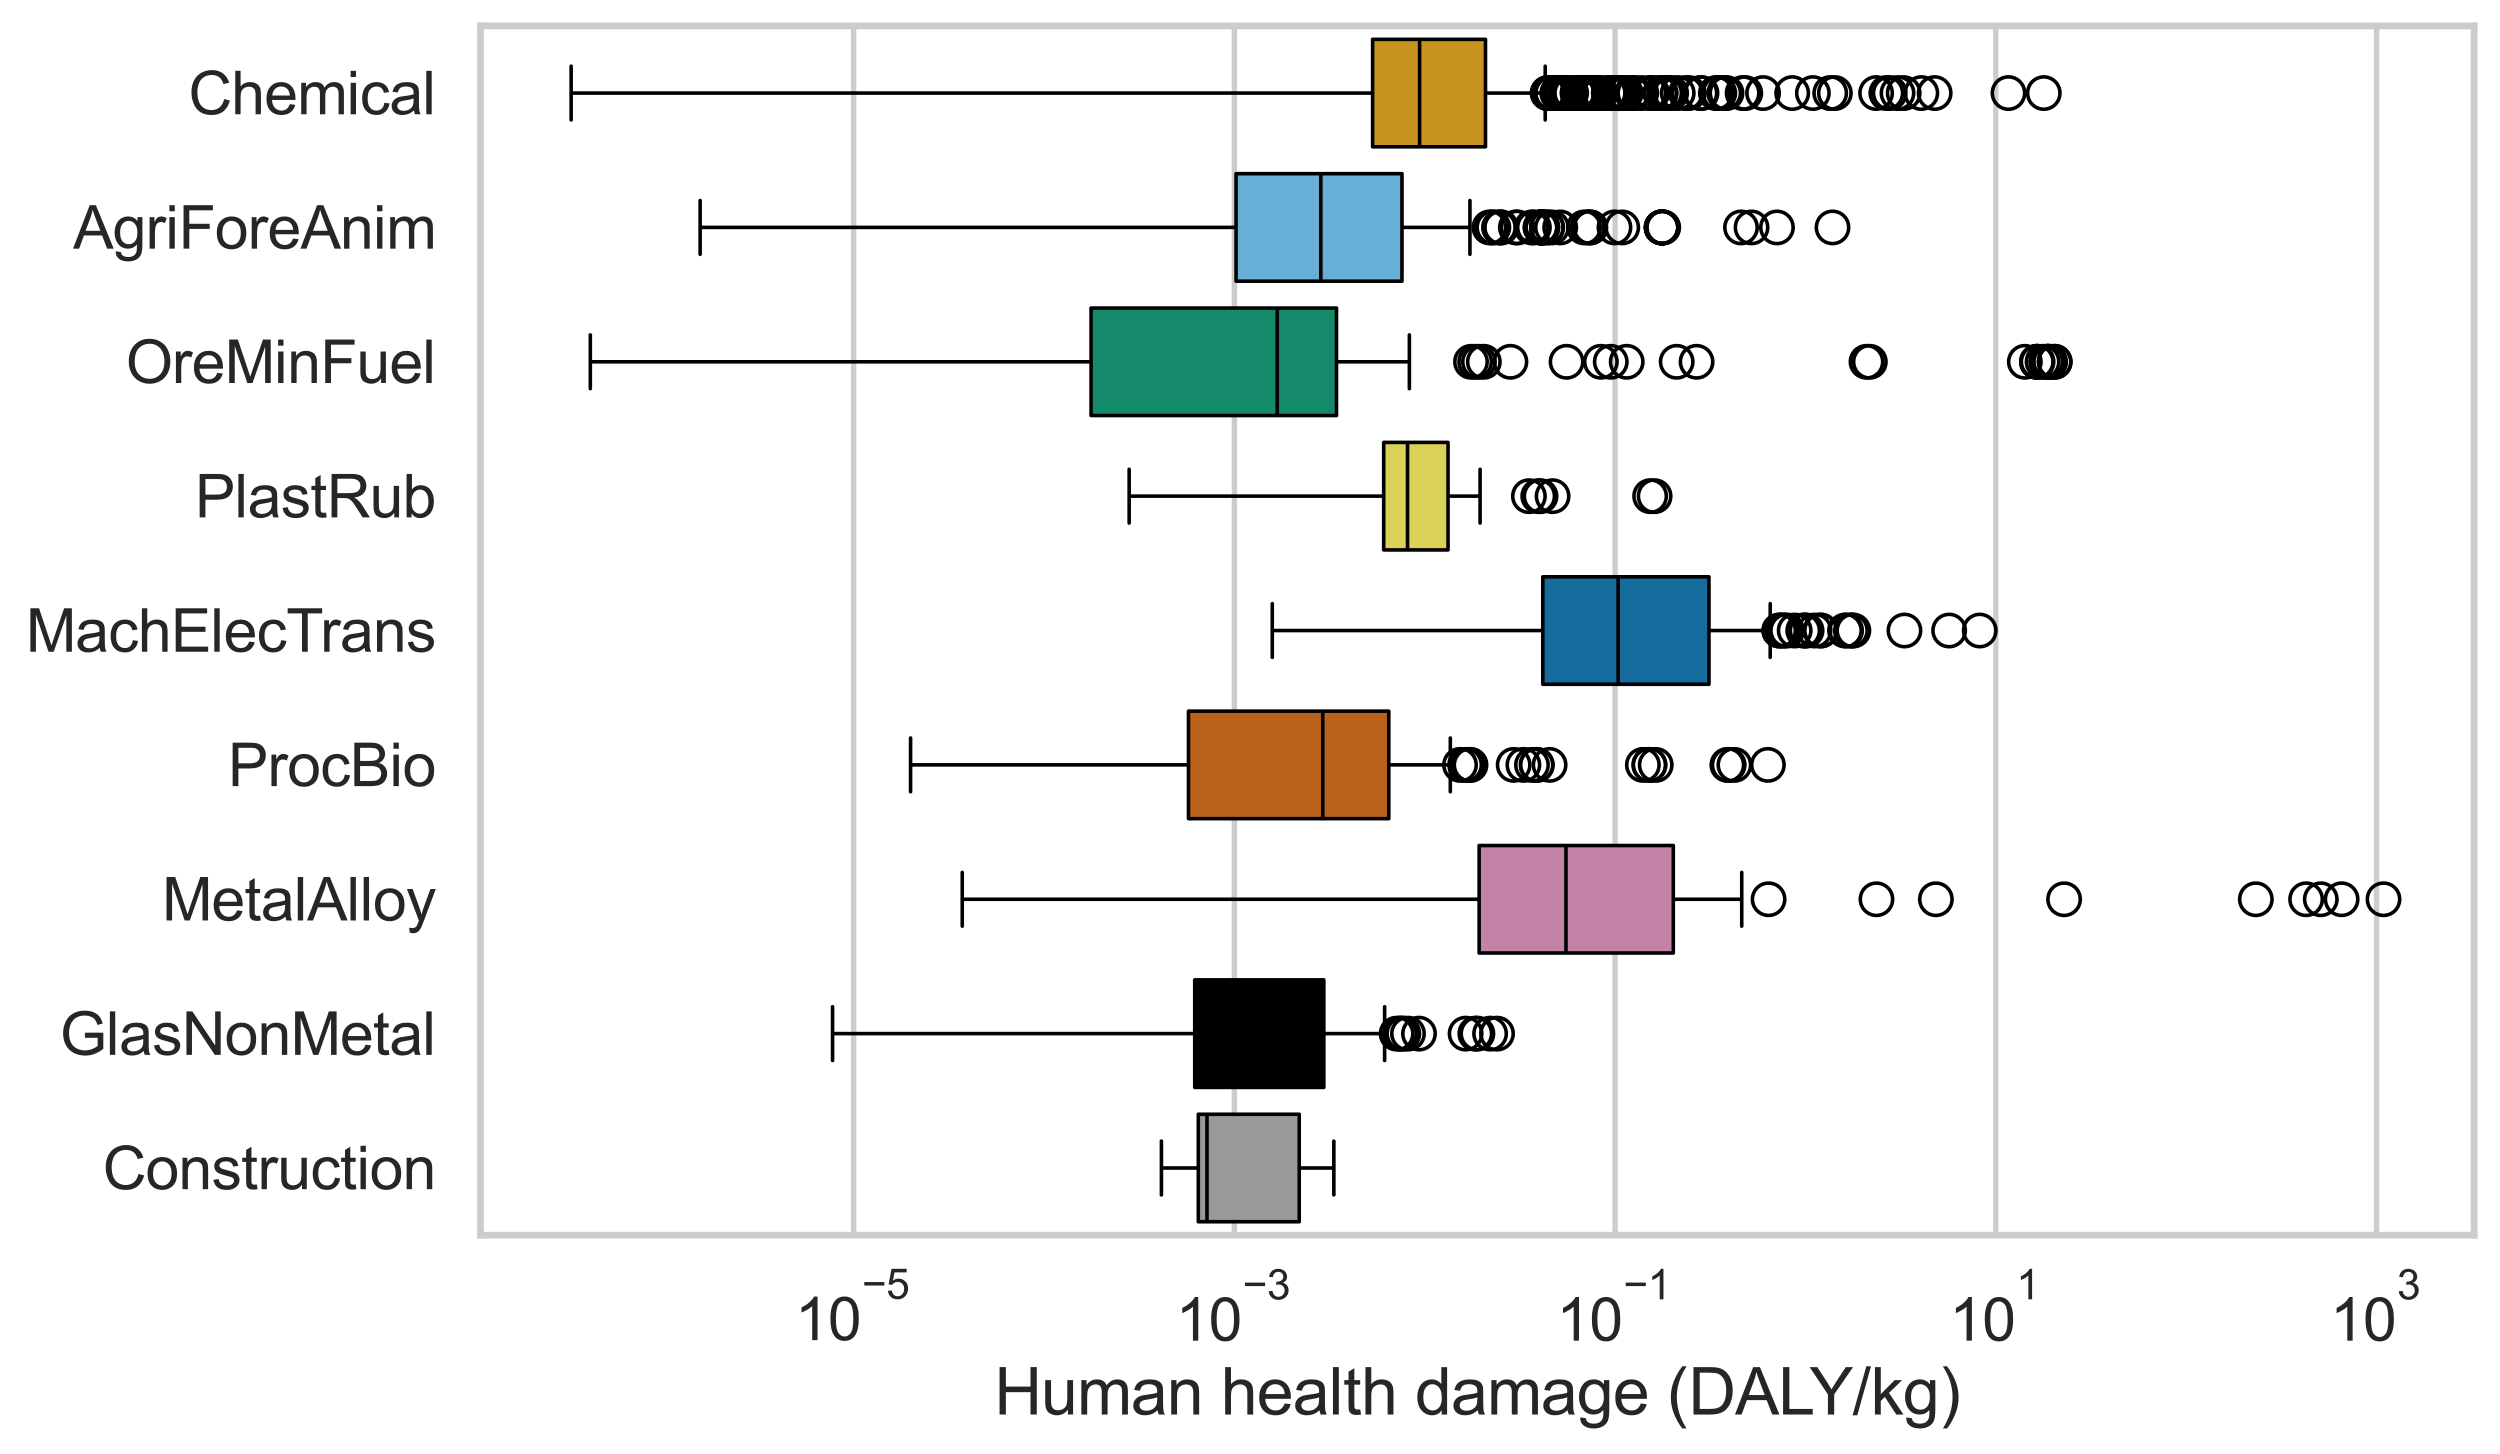 <?xml version="1.0" encoding="utf-8" standalone="no"?>
<!DOCTYPE svg PUBLIC "-//W3C//DTD SVG 1.1//EN"
  "http://www.w3.org/Graphics/SVG/1.1/DTD/svg11.dtd">
<svg xmlns:xlink="http://www.w3.org/1999/xlink" width="695.577pt" height="404.551pt" viewBox="0 0 695.577 404.551" xmlns="http://www.w3.org/2000/svg" version="1.1">
 <defs>
  <style type="text/css">*{stroke-linejoin: round; stroke-linecap: butt}</style>
 </defs>
 <g id="figure_1">
  <g id="patch_1">
   <path d="M 0 404.551 
L 695.577 404.551 
L 695.577 0 
L 0 0 
z
" style="fill: #ffffff"/>
  </g>
  <g id="axes_1">
   <g id="patch_2">
    <path d="M 133.697 343.665 
L 688.377 343.665 
L 688.377 7.2 
L 133.697 7.2 
z
" style="fill: #ffffff"/>
   </g>
   <g id="matplotlib.axis_1">
    <g id="xtick_1">
     <g id="line2d_1">
      <path d="M 237.505 343.665 
L 237.505 7.2 
" clip-path="url(#pd0430b3adc)" style="fill: none; stroke: #cccccc; stroke-width: 1.5; stroke-linecap: round"/>
     </g>
     <g id="text_1">
      <!-- $\mathdefault{10^{-5}}$ -->
      <g style="fill: #262626" transform="translate(221.17 373.015) scale(0.165 -0.165)">
       <defs>
        <path id="ArialMT-31" d="M 2384 0 
L 1822 0 
L 1822 3584 
Q 1619 3391 1289 3197 
Q 959 3003 697 2906 
L 697 3450 
Q 1169 3672 1522 3987 
Q 1875 4303 2022 4600 
L 2384 4600 
L 2384 0 
z
" transform="scale(0.016)"/>
        <path id="ArialMT-30" d="M 266 2259 
Q 266 3072 433 3567 
Q 600 4063 929 4331 
Q 1259 4600 1759 4600 
Q 2128 4600 2406 4451 
Q 2684 4303 2865 4023 
Q 3047 3744 3150 3342 
Q 3253 2941 3253 2259 
Q 3253 1453 3087 958 
Q 2922 463 2592 192 
Q 2263 -78 1759 -78 
Q 1097 -78 719 397 
Q 266 969 266 2259 
z
M 844 2259 
Q 844 1131 1108 757 
Q 1372 384 1759 384 
Q 2147 384 2411 759 
Q 2675 1134 2675 2259 
Q 2675 3391 2411 3762 
Q 2147 4134 1753 4134 
Q 1366 4134 1134 3806 
Q 844 3388 844 2259 
z
" transform="scale(0.016)"/>
        <path id="ArialMT-2212" d="M 3381 1997 
L 356 1997 
L 356 2522 
L 3381 2522 
L 3381 1997 
z
" transform="scale(0.016)"/>
        <path id="ArialMT-35" d="M 266 1200 
L 856 1250 
Q 922 819 1161 601 
Q 1400 384 1738 384 
Q 2144 384 2425 690 
Q 2706 997 2706 1503 
Q 2706 1984 2436 2262 
Q 2166 2541 1728 2541 
Q 1456 2541 1237 2417 
Q 1019 2294 894 2097 
L 366 2166 
L 809 4519 
L 3088 4519 
L 3088 3981 
L 1259 3981 
L 1013 2750 
Q 1425 3038 1878 3038 
Q 2478 3038 2890 2622 
Q 3303 2206 3303 1553 
Q 3303 931 2941 478 
Q 2500 -78 1738 -78 
Q 1113 -78 717 272 
Q 322 622 266 1200 
z
" transform="scale(0.016)"/>
       </defs>
       <use xlink:href="#ArialMT-31" transform="translate(0 0.88)"/>
       <use xlink:href="#ArialMT-30" transform="translate(55.615 0.88)"/>
       <use xlink:href="#ArialMT-2212" transform="translate(112.973 70.573) scale(0.7)"/>
       <use xlink:href="#ArialMT-35" transform="translate(153.852 70.573) scale(0.7)"/>
      </g>
     </g>
    </g>
    <g id="xtick_2">
     <g id="line2d_2">
      <path d="M 343.436 343.665 
L 343.436 7.2 
" clip-path="url(#pd0430b3adc)" style="fill: none; stroke: #cccccc; stroke-width: 1.5; stroke-linecap: round"/>
     </g>
     <g id="text_2">
      <!-- $\mathdefault{10^{-3}}$ -->
      <g style="fill: #262626" transform="translate(327.101 373.18) scale(0.165 -0.165)">
       <defs>
        <path id="ArialMT-33" d="M 269 1209 
L 831 1284 
Q 928 806 1161 595 
Q 1394 384 1728 384 
Q 2125 384 2398 659 
Q 2672 934 2672 1341 
Q 2672 1728 2419 1979 
Q 2166 2231 1775 2231 
Q 1616 2231 1378 2169 
L 1441 2663 
Q 1497 2656 1531 2656 
Q 1891 2656 2178 2843 
Q 2466 3031 2466 3422 
Q 2466 3731 2256 3934 
Q 2047 4138 1716 4138 
Q 1388 4138 1169 3931 
Q 950 3725 888 3313 
L 325 3413 
Q 428 3978 793 4289 
Q 1159 4600 1703 4600 
Q 2078 4600 2393 4439 
Q 2709 4278 2876 4000 
Q 3044 3722 3044 3409 
Q 3044 3113 2884 2869 
Q 2725 2625 2413 2481 
Q 2819 2388 3044 2092 
Q 3269 1797 3269 1353 
Q 3269 753 2831 336 
Q 2394 -81 1725 -81 
Q 1122 -81 723 278 
Q 325 638 269 1209 
z
" transform="scale(0.016)"/>
       </defs>
       <use xlink:href="#ArialMT-31" transform="translate(0 0.994)"/>
       <use xlink:href="#ArialMT-30" transform="translate(55.615 0.994)"/>
       <use xlink:href="#ArialMT-2212" transform="translate(112.973 70.688) scale(0.7)"/>
       <use xlink:href="#ArialMT-33" transform="translate(153.852 70.688) scale(0.7)"/>
      </g>
     </g>
    </g>
    <g id="xtick_3">
     <g id="line2d_3">
      <path d="M 449.368 343.665 
L 449.368 7.2 
" clip-path="url(#pd0430b3adc)" style="fill: none; stroke: #cccccc; stroke-width: 1.5; stroke-linecap: round"/>
     </g>
     <g id="text_3">
      <!-- $\mathdefault{10^{-1}}$ -->
      <g style="fill: #262626" transform="translate(433.033 373.18) scale(0.165 -0.165)">
       <use xlink:href="#ArialMT-31" transform="translate(0 0.994)"/>
       <use xlink:href="#ArialMT-30" transform="translate(55.615 0.994)"/>
       <use xlink:href="#ArialMT-2212" transform="translate(112.973 70.688) scale(0.7)"/>
       <use xlink:href="#ArialMT-31" transform="translate(153.852 70.688) scale(0.7)"/>
      </g>
     </g>
    </g>
    <g id="xtick_4">
     <g id="line2d_4">
      <path d="M 555.3 343.665 
L 555.3 7.2 
" clip-path="url(#pd0430b3adc)" style="fill: none; stroke: #cccccc; stroke-width: 1.5; stroke-linecap: round"/>
     </g>
     <g id="text_4">
      <!-- $\mathdefault{10^{1}}$ -->
      <g style="fill: #262626" transform="translate(542.347 373.18) scale(0.165 -0.165)">
       <use xlink:href="#ArialMT-31" transform="translate(0 0.994)"/>
       <use xlink:href="#ArialMT-30" transform="translate(55.615 0.994)"/>
       <use xlink:href="#ArialMT-31" transform="translate(112.973 70.688) scale(0.7)"/>
      </g>
     </g>
    </g>
    <g id="xtick_5">
     <g id="line2d_5">
      <path d="M 661.231 343.665 
L 661.231 7.2 
" clip-path="url(#pd0430b3adc)" style="fill: none; stroke: #cccccc; stroke-width: 1.5; stroke-linecap: round"/>
     </g>
     <g id="text_5">
      <!-- $\mathdefault{10^{3}}$ -->
      <g style="fill: #262626" transform="translate(648.279 373.18) scale(0.165 -0.165)">
       <use xlink:href="#ArialMT-31" transform="translate(0 0.994)"/>
       <use xlink:href="#ArialMT-30" transform="translate(55.615 0.994)"/>
       <use xlink:href="#ArialMT-33" transform="translate(112.973 70.688) scale(0.7)"/>
      </g>
     </g>
    </g>
    <g id="text_6">
     <!-- Human health damage (DALY/kg) -->
     <g style="fill: #262626" transform="translate(276.639 393.563) scale(0.18 -0.18)">
      <defs>
       <path id="ArialMT-48" d="M 513 0 
L 513 4581 
L 1119 4581 
L 1119 2700 
L 3500 2700 
L 3500 4581 
L 4106 4581 
L 4106 0 
L 3500 0 
L 3500 2159 
L 1119 2159 
L 1119 0 
L 513 0 
z
" transform="scale(0.016)"/>
       <path id="ArialMT-75" d="M 2597 0 
L 2597 488 
Q 2209 -75 1544 -75 
Q 1250 -75 995 37 
Q 741 150 617 320 
Q 494 491 444 738 
Q 409 903 409 1263 
L 409 3319 
L 972 3319 
L 972 1478 
Q 972 1038 1006 884 
Q 1059 663 1231 536 
Q 1403 409 1656 409 
Q 1909 409 2131 539 
Q 2353 669 2445 892 
Q 2538 1116 2538 1541 
L 2538 3319 
L 3100 3319 
L 3100 0 
L 2597 0 
z
" transform="scale(0.016)"/>
       <path id="ArialMT-6d" d="M 422 0 
L 422 3319 
L 925 3319 
L 925 2853 
Q 1081 3097 1340 3245 
Q 1600 3394 1931 3394 
Q 2300 3394 2536 3241 
Q 2772 3088 2869 2813 
Q 3263 3394 3894 3394 
Q 4388 3394 4653 3120 
Q 4919 2847 4919 2278 
L 4919 0 
L 4359 0 
L 4359 2091 
Q 4359 2428 4304 2576 
Q 4250 2725 4106 2815 
Q 3963 2906 3769 2906 
Q 3419 2906 3187 2673 
Q 2956 2441 2956 1928 
L 2956 0 
L 2394 0 
L 2394 2156 
Q 2394 2531 2256 2718 
Q 2119 2906 1806 2906 
Q 1569 2906 1367 2781 
Q 1166 2656 1075 2415 
Q 984 2175 984 1722 
L 984 0 
L 422 0 
z
" transform="scale(0.016)"/>
       <path id="ArialMT-61" d="M 2588 409 
Q 2275 144 1986 34 
Q 1697 -75 1366 -75 
Q 819 -75 525 192 
Q 231 459 231 875 
Q 231 1119 342 1320 
Q 453 1522 633 1644 
Q 813 1766 1038 1828 
Q 1203 1872 1538 1913 
Q 2219 1994 2541 2106 
Q 2544 2222 2544 2253 
Q 2544 2597 2384 2738 
Q 2169 2928 1744 2928 
Q 1347 2928 1158 2789 
Q 969 2650 878 2297 
L 328 2372 
Q 403 2725 575 2942 
Q 747 3159 1072 3276 
Q 1397 3394 1825 3394 
Q 2250 3394 2515 3294 
Q 2781 3194 2906 3042 
Q 3031 2891 3081 2659 
Q 3109 2516 3109 2141 
L 3109 1391 
Q 3109 606 3145 398 
Q 3181 191 3288 0 
L 2700 0 
Q 2613 175 2588 409 
z
M 2541 1666 
Q 2234 1541 1622 1453 
Q 1275 1403 1131 1340 
Q 988 1278 909 1158 
Q 831 1038 831 891 
Q 831 666 1001 516 
Q 1172 366 1500 366 
Q 1825 366 2078 508 
Q 2331 650 2450 897 
Q 2541 1088 2541 1459 
L 2541 1666 
z
" transform="scale(0.016)"/>
       <path id="ArialMT-6e" d="M 422 0 
L 422 3319 
L 928 3319 
L 928 2847 
Q 1294 3394 1984 3394 
Q 2284 3394 2536 3286 
Q 2788 3178 2913 3003 
Q 3038 2828 3088 2588 
Q 3119 2431 3119 2041 
L 3119 0 
L 2556 0 
L 2556 2019 
Q 2556 2363 2490 2533 
Q 2425 2703 2258 2804 
Q 2091 2906 1866 2906 
Q 1506 2906 1245 2678 
Q 984 2450 984 1813 
L 984 0 
L 422 0 
z
" transform="scale(0.016)"/>
       <path id="ArialMT-20" transform="scale(0.016)"/>
       <path id="ArialMT-68" d="M 422 0 
L 422 4581 
L 984 4581 
L 984 2938 
Q 1378 3394 1978 3394 
Q 2347 3394 2619 3248 
Q 2891 3103 3008 2847 
Q 3125 2591 3125 2103 
L 3125 0 
L 2563 0 
L 2563 2103 
Q 2563 2525 2380 2717 
Q 2197 2909 1863 2909 
Q 1613 2909 1392 2779 
Q 1172 2650 1078 2428 
Q 984 2206 984 1816 
L 984 0 
L 422 0 
z
" transform="scale(0.016)"/>
       <path id="ArialMT-65" d="M 2694 1069 
L 3275 997 
Q 3138 488 2766 206 
Q 2394 -75 1816 -75 
Q 1088 -75 661 373 
Q 234 822 234 1631 
Q 234 2469 665 2931 
Q 1097 3394 1784 3394 
Q 2450 3394 2872 2941 
Q 3294 2488 3294 1666 
Q 3294 1616 3291 1516 
L 816 1516 
Q 847 969 1125 678 
Q 1403 388 1819 388 
Q 2128 388 2347 550 
Q 2566 713 2694 1069 
z
M 847 1978 
L 2700 1978 
Q 2663 2397 2488 2606 
Q 2219 2931 1791 2931 
Q 1403 2931 1139 2672 
Q 875 2413 847 1978 
z
" transform="scale(0.016)"/>
       <path id="ArialMT-6c" d="M 409 0 
L 409 4581 
L 972 4581 
L 972 0 
L 409 0 
z
" transform="scale(0.016)"/>
       <path id="ArialMT-74" d="M 1650 503 
L 1731 6 
Q 1494 -44 1306 -44 
Q 1000 -44 831 53 
Q 663 150 594 308 
Q 525 466 525 972 
L 525 2881 
L 113 2881 
L 113 3319 
L 525 3319 
L 525 4141 
L 1084 4478 
L 1084 3319 
L 1650 3319 
L 1650 2881 
L 1084 2881 
L 1084 941 
Q 1084 700 1114 631 
Q 1144 563 1211 522 
Q 1278 481 1403 481 
Q 1497 481 1650 503 
z
" transform="scale(0.016)"/>
       <path id="ArialMT-64" d="M 2575 0 
L 2575 419 
Q 2259 -75 1647 -75 
Q 1250 -75 917 144 
Q 584 363 401 755 
Q 219 1147 219 1656 
Q 219 2153 384 2558 
Q 550 2963 881 3178 
Q 1213 3394 1622 3394 
Q 1922 3394 2156 3267 
Q 2391 3141 2538 2938 
L 2538 4581 
L 3097 4581 
L 3097 0 
L 2575 0 
z
M 797 1656 
Q 797 1019 1065 703 
Q 1334 388 1700 388 
Q 2069 388 2326 689 
Q 2584 991 2584 1609 
Q 2584 2291 2321 2609 
Q 2059 2928 1675 2928 
Q 1300 2928 1048 2622 
Q 797 2316 797 1656 
z
" transform="scale(0.016)"/>
       <path id="ArialMT-67" d="M 319 -275 
L 866 -356 
Q 900 -609 1056 -725 
Q 1266 -881 1628 -881 
Q 2019 -881 2231 -725 
Q 2444 -569 2519 -288 
Q 2563 -116 2559 434 
Q 2191 0 1641 0 
Q 956 0 581 494 
Q 206 988 206 1678 
Q 206 2153 378 2554 
Q 550 2956 876 3175 
Q 1203 3394 1644 3394 
Q 2231 3394 2613 2919 
L 2613 3319 
L 3131 3319 
L 3131 450 
Q 3131 -325 2973 -648 
Q 2816 -972 2473 -1159 
Q 2131 -1347 1631 -1347 
Q 1038 -1347 672 -1080 
Q 306 -813 319 -275 
z
M 784 1719 
Q 784 1066 1043 766 
Q 1303 466 1694 466 
Q 2081 466 2343 764 
Q 2606 1063 2606 1700 
Q 2606 2309 2336 2618 
Q 2066 2928 1684 2928 
Q 1309 2928 1046 2623 
Q 784 2319 784 1719 
z
" transform="scale(0.016)"/>
       <path id="ArialMT-28" d="M 1497 -1347 
Q 1031 -759 709 28 
Q 388 816 388 1659 
Q 388 2403 628 3084 
Q 909 3875 1497 4659 
L 1900 4659 
Q 1522 4009 1400 3731 
Q 1209 3300 1100 2831 
Q 966 2247 966 1656 
Q 966 153 1900 -1347 
L 1497 -1347 
z
" transform="scale(0.016)"/>
       <path id="ArialMT-44" d="M 494 0 
L 494 4581 
L 2072 4581 
Q 2606 4581 2888 4516 
Q 3281 4425 3559 4188 
Q 3922 3881 4101 3404 
Q 4281 2928 4281 2316 
Q 4281 1794 4159 1391 
Q 4038 988 3847 723 
Q 3656 459 3429 307 
Q 3203 156 2883 78 
Q 2563 0 2147 0 
L 494 0 
z
M 1100 541 
L 2078 541 
Q 2531 541 2789 625 
Q 3047 709 3200 863 
Q 3416 1078 3536 1442 
Q 3656 1806 3656 2325 
Q 3656 3044 3420 3430 
Q 3184 3816 2847 3947 
Q 2603 4041 2063 4041 
L 1100 4041 
L 1100 541 
z
" transform="scale(0.016)"/>
       <path id="ArialMT-41" d="M -9 0 
L 1750 4581 
L 2403 4581 
L 4278 0 
L 3588 0 
L 3053 1388 
L 1138 1388 
L 634 0 
L -9 0 
z
M 1313 1881 
L 2866 1881 
L 2388 3150 
Q 2169 3728 2063 4100 
Q 1975 3659 1816 3225 
L 1313 1881 
z
" transform="scale(0.016)"/>
       <path id="ArialMT-4c" d="M 469 0 
L 469 4581 
L 1075 4581 
L 1075 541 
L 3331 541 
L 3331 0 
L 469 0 
z
" transform="scale(0.016)"/>
       <path id="ArialMT-59" d="M 1784 0 
L 1784 1941 
L 19 4581 
L 756 4581 
L 1659 3200 
Q 1909 2813 2125 2425 
Q 2331 2784 2625 3234 
L 3513 4581 
L 4219 4581 
L 2391 1941 
L 2391 0 
L 1784 0 
z
" transform="scale(0.016)"/>
       <path id="ArialMT-2f" d="M 0 -78 
L 1328 4659 
L 1778 4659 
L 453 -78 
L 0 -78 
z
" transform="scale(0.016)"/>
       <path id="ArialMT-6b" d="M 425 0 
L 425 4581 
L 988 4581 
L 988 1969 
L 2319 3319 
L 3047 3319 
L 1778 2088 
L 3175 0 
L 2481 0 
L 1384 1697 
L 988 1316 
L 988 0 
L 425 0 
z
" transform="scale(0.016)"/>
       <path id="ArialMT-29" d="M 791 -1347 
L 388 -1347 
Q 1322 153 1322 1656 
Q 1322 2244 1188 2822 
Q 1081 3291 891 3722 
Q 769 4003 388 4659 
L 791 4659 
Q 1378 3875 1659 3084 
Q 1900 2403 1900 1659 
Q 1900 816 1576 28 
Q 1253 -759 791 -1347 
z
" transform="scale(0.016)"/>
      </defs>
      <use xlink:href="#ArialMT-48"/>
      <use xlink:href="#ArialMT-75" transform="translate(72.217 0)"/>
      <use xlink:href="#ArialMT-6d" transform="translate(127.832 0)"/>
      <use xlink:href="#ArialMT-61" transform="translate(211.133 0)"/>
      <use xlink:href="#ArialMT-6e" transform="translate(266.748 0)"/>
      <use xlink:href="#ArialMT-20" transform="translate(322.363 0)"/>
      <use xlink:href="#ArialMT-68" transform="translate(350.146 0)"/>
      <use xlink:href="#ArialMT-65" transform="translate(405.762 0)"/>
      <use xlink:href="#ArialMT-61" transform="translate(461.377 0)"/>
      <use xlink:href="#ArialMT-6c" transform="translate(516.992 0)"/>
      <use xlink:href="#ArialMT-74" transform="translate(539.209 0)"/>
      <use xlink:href="#ArialMT-68" transform="translate(566.992 0)"/>
      <use xlink:href="#ArialMT-20" transform="translate(622.607 0)"/>
      <use xlink:href="#ArialMT-64" transform="translate(650.391 0)"/>
      <use xlink:href="#ArialMT-61" transform="translate(706.006 0)"/>
      <use xlink:href="#ArialMT-6d" transform="translate(761.621 0)"/>
      <use xlink:href="#ArialMT-61" transform="translate(844.922 0)"/>
      <use xlink:href="#ArialMT-67" transform="translate(900.537 0)"/>
      <use xlink:href="#ArialMT-65" transform="translate(956.152 0)"/>
      <use xlink:href="#ArialMT-20" transform="translate(1011.768 0)"/>
      <use xlink:href="#ArialMT-28" transform="translate(1039.551 0)"/>
      <use xlink:href="#ArialMT-44" transform="translate(1072.852 0)"/>
      <use xlink:href="#ArialMT-41" transform="translate(1145.068 0)"/>
      <use xlink:href="#ArialMT-4c" transform="translate(1211.768 0)"/>
      <use xlink:href="#ArialMT-59" transform="translate(1260.008 0)"/>
      <use xlink:href="#ArialMT-2f" transform="translate(1326.707 0)"/>
      <use xlink:href="#ArialMT-6b" transform="translate(1354.49 0)"/>
      <use xlink:href="#ArialMT-67" transform="translate(1404.49 0)"/>
      <use xlink:href="#ArialMT-29" transform="translate(1460.105 0)"/>
     </g>
    </g>
   </g>
   <g id="matplotlib.axis_2">
    <g id="ytick_1">
     <g id="text_7">
      <!-- Chemical -->
      <g style="fill: #262626" transform="translate(52.428 31.798) scale(0.165 -0.165)">
       <defs>
        <path id="ArialMT-43" d="M 3763 1606 
L 4369 1453 
Q 4178 706 3683 314 
Q 3188 -78 2472 -78 
Q 1731 -78 1267 223 
Q 803 525 561 1097 
Q 319 1669 319 2325 
Q 319 3041 592 3573 
Q 866 4106 1370 4382 
Q 1875 4659 2481 4659 
Q 3169 4659 3637 4309 
Q 4106 3959 4291 3325 
L 3694 3184 
Q 3534 3684 3231 3912 
Q 2928 4141 2469 4141 
Q 1941 4141 1586 3887 
Q 1231 3634 1087 3207 
Q 944 2781 944 2328 
Q 944 1744 1114 1308 
Q 1284 872 1643 656 
Q 2003 441 2422 441 
Q 2931 441 3284 734 
Q 3638 1028 3763 1606 
z
" transform="scale(0.016)"/>
        <path id="ArialMT-69" d="M 425 3934 
L 425 4581 
L 988 4581 
L 988 3934 
L 425 3934 
z
M 425 0 
L 425 3319 
L 988 3319 
L 988 0 
L 425 0 
z
" transform="scale(0.016)"/>
        <path id="ArialMT-63" d="M 2588 1216 
L 3141 1144 
Q 3050 572 2676 248 
Q 2303 -75 1759 -75 
Q 1078 -75 664 370 
Q 250 816 250 1647 
Q 250 2184 428 2587 
Q 606 2991 970 3192 
Q 1334 3394 1763 3394 
Q 2303 3394 2647 3120 
Q 2991 2847 3088 2344 
L 2541 2259 
Q 2463 2594 2264 2762 
Q 2066 2931 1784 2931 
Q 1359 2931 1093 2626 
Q 828 2322 828 1663 
Q 828 994 1084 691 
Q 1341 388 1753 388 
Q 2084 388 2306 591 
Q 2528 794 2588 1216 
z
" transform="scale(0.016)"/>
       </defs>
       <use xlink:href="#ArialMT-43"/>
       <use xlink:href="#ArialMT-68" transform="translate(72.217 0)"/>
       <use xlink:href="#ArialMT-65" transform="translate(127.832 0)"/>
       <use xlink:href="#ArialMT-6d" transform="translate(183.447 0)"/>
       <use xlink:href="#ArialMT-69" transform="translate(266.748 0)"/>
       <use xlink:href="#ArialMT-63" transform="translate(288.965 0)"/>
       <use xlink:href="#ArialMT-61" transform="translate(338.965 0)"/>
       <use xlink:href="#ArialMT-6c" transform="translate(394.58 0)"/>
      </g>
     </g>
    </g>
    <g id="ytick_2">
     <g id="text_8">
      <!-- AgriForeAnim -->
      <g style="fill: #262626" transform="translate(20.341 69.183) scale(0.165 -0.165)">
       <defs>
        <path id="ArialMT-72" d="M 416 0 
L 416 3319 
L 922 3319 
L 922 2816 
Q 1116 3169 1280 3281 
Q 1444 3394 1641 3394 
Q 1925 3394 2219 3213 
L 2025 2691 
Q 1819 2813 1613 2813 
Q 1428 2813 1281 2702 
Q 1134 2591 1072 2394 
Q 978 2094 978 1738 
L 978 0 
L 416 0 
z
" transform="scale(0.016)"/>
        <path id="ArialMT-46" d="M 525 0 
L 525 4581 
L 3616 4581 
L 3616 4041 
L 1131 4041 
L 1131 2622 
L 3281 2622 
L 3281 2081 
L 1131 2081 
L 1131 0 
L 525 0 
z
" transform="scale(0.016)"/>
        <path id="ArialMT-6f" d="M 213 1659 
Q 213 2581 725 3025 
Q 1153 3394 1769 3394 
Q 2453 3394 2887 2945 
Q 3322 2497 3322 1706 
Q 3322 1066 3130 698 
Q 2938 331 2570 128 
Q 2203 -75 1769 -75 
Q 1072 -75 642 372 
Q 213 819 213 1659 
z
M 791 1659 
Q 791 1022 1069 705 
Q 1347 388 1769 388 
Q 2188 388 2466 706 
Q 2744 1025 2744 1678 
Q 2744 2294 2464 2611 
Q 2184 2928 1769 2928 
Q 1347 2928 1069 2612 
Q 791 2297 791 1659 
z
" transform="scale(0.016)"/>
       </defs>
       <use xlink:href="#ArialMT-41"/>
       <use xlink:href="#ArialMT-67" transform="translate(66.699 0)"/>
       <use xlink:href="#ArialMT-72" transform="translate(122.314 0)"/>
       <use xlink:href="#ArialMT-69" transform="translate(155.615 0)"/>
       <use xlink:href="#ArialMT-46" transform="translate(177.832 0)"/>
       <use xlink:href="#ArialMT-6f" transform="translate(238.916 0)"/>
       <use xlink:href="#ArialMT-72" transform="translate(294.531 0)"/>
       <use xlink:href="#ArialMT-65" transform="translate(327.832 0)"/>
       <use xlink:href="#ArialMT-41" transform="translate(383.447 0)"/>
       <use xlink:href="#ArialMT-6e" transform="translate(450.146 0)"/>
       <use xlink:href="#ArialMT-69" transform="translate(505.762 0)"/>
       <use xlink:href="#ArialMT-6d" transform="translate(527.979 0)"/>
      </g>
     </g>
    </g>
    <g id="ytick_3">
     <g id="text_9">
      <!-- OreMinFuel -->
      <g style="fill: #262626" transform="translate(35.013 106.568) scale(0.165 -0.165)">
       <defs>
        <path id="ArialMT-4f" d="M 309 2231 
Q 309 3372 921 4017 
Q 1534 4663 2503 4663 
Q 3138 4663 3647 4359 
Q 4156 4056 4423 3514 
Q 4691 2972 4691 2284 
Q 4691 1588 4409 1038 
Q 4128 488 3612 205 
Q 3097 -78 2500 -78 
Q 1853 -78 1343 234 
Q 834 547 571 1087 
Q 309 1628 309 2231 
z
M 934 2222 
Q 934 1394 1379 917 
Q 1825 441 2497 441 
Q 3181 441 3623 922 
Q 4066 1403 4066 2288 
Q 4066 2847 3877 3264 
Q 3688 3681 3323 3911 
Q 2959 4141 2506 4141 
Q 1863 4141 1398 3698 
Q 934 3256 934 2222 
z
" transform="scale(0.016)"/>
        <path id="ArialMT-4d" d="M 475 0 
L 475 4581 
L 1388 4581 
L 2472 1338 
Q 2622 884 2691 659 
Q 2769 909 2934 1394 
L 4031 4581 
L 4847 4581 
L 4847 0 
L 4263 0 
L 4263 3834 
L 2931 0 
L 2384 0 
L 1059 3900 
L 1059 0 
L 475 0 
z
" transform="scale(0.016)"/>
       </defs>
       <use xlink:href="#ArialMT-4f"/>
       <use xlink:href="#ArialMT-72" transform="translate(77.783 0)"/>
       <use xlink:href="#ArialMT-65" transform="translate(111.084 0)"/>
       <use xlink:href="#ArialMT-4d" transform="translate(166.699 0)"/>
       <use xlink:href="#ArialMT-69" transform="translate(250 0)"/>
       <use xlink:href="#ArialMT-6e" transform="translate(272.217 0)"/>
       <use xlink:href="#ArialMT-46" transform="translate(327.832 0)"/>
       <use xlink:href="#ArialMT-75" transform="translate(388.916 0)"/>
       <use xlink:href="#ArialMT-65" transform="translate(444.531 0)"/>
       <use xlink:href="#ArialMT-6c" transform="translate(500.146 0)"/>
      </g>
     </g>
    </g>
    <g id="ytick_4">
     <g id="text_10">
      <!-- PlastRub -->
      <g style="fill: #262626" transform="translate(54.248 143.953) scale(0.165 -0.165)">
       <defs>
        <path id="ArialMT-50" d="M 494 0 
L 494 4581 
L 2222 4581 
Q 2678 4581 2919 4538 
Q 3256 4481 3484 4323 
Q 3713 4166 3852 3881 
Q 3991 3597 3991 3256 
Q 3991 2672 3619 2267 
Q 3247 1863 2275 1863 
L 1100 1863 
L 1100 0 
L 494 0 
z
M 1100 2403 
L 2284 2403 
Q 2872 2403 3119 2622 
Q 3366 2841 3366 3238 
Q 3366 3525 3220 3729 
Q 3075 3934 2838 4000 
Q 2684 4041 2272 4041 
L 1100 4041 
L 1100 2403 
z
" transform="scale(0.016)"/>
        <path id="ArialMT-73" d="M 197 991 
L 753 1078 
Q 800 744 1014 566 
Q 1228 388 1613 388 
Q 2000 388 2187 545 
Q 2375 703 2375 916 
Q 2375 1106 2209 1216 
Q 2094 1291 1634 1406 
Q 1016 1563 777 1677 
Q 538 1791 414 1992 
Q 291 2194 291 2438 
Q 291 2659 392 2848 
Q 494 3038 669 3163 
Q 800 3259 1026 3326 
Q 1253 3394 1513 3394 
Q 1903 3394 2198 3281 
Q 2494 3169 2634 2976 
Q 2775 2784 2828 2463 
L 2278 2388 
Q 2241 2644 2061 2787 
Q 1881 2931 1553 2931 
Q 1166 2931 1000 2803 
Q 834 2675 834 2503 
Q 834 2394 903 2306 
Q 972 2216 1119 2156 
Q 1203 2125 1616 2013 
Q 2213 1853 2448 1751 
Q 2684 1650 2818 1456 
Q 2953 1263 2953 975 
Q 2953 694 2789 445 
Q 2625 197 2315 61 
Q 2006 -75 1616 -75 
Q 969 -75 630 194 
Q 291 463 197 991 
z
" transform="scale(0.016)"/>
        <path id="ArialMT-52" d="M 503 0 
L 503 4581 
L 2534 4581 
Q 3147 4581 3465 4457 
Q 3784 4334 3975 4021 
Q 4166 3709 4166 3331 
Q 4166 2844 3850 2509 
Q 3534 2175 2875 2084 
Q 3116 1969 3241 1856 
Q 3506 1613 3744 1247 
L 4541 0 
L 3778 0 
L 3172 953 
Q 2906 1366 2734 1584 
Q 2563 1803 2427 1890 
Q 2291 1978 2150 2013 
Q 2047 2034 1813 2034 
L 1109 2034 
L 1109 0 
L 503 0 
z
M 1109 2559 
L 2413 2559 
Q 2828 2559 3062 2645 
Q 3297 2731 3419 2920 
Q 3541 3109 3541 3331 
Q 3541 3656 3305 3865 
Q 3069 4075 2559 4075 
L 1109 4075 
L 1109 2559 
z
" transform="scale(0.016)"/>
        <path id="ArialMT-62" d="M 941 0 
L 419 0 
L 419 4581 
L 981 4581 
L 981 2947 
Q 1338 3394 1891 3394 
Q 2197 3394 2470 3270 
Q 2744 3147 2920 2923 
Q 3097 2700 3197 2384 
Q 3297 2069 3297 1709 
Q 3297 856 2875 390 
Q 2453 -75 1863 -75 
Q 1275 -75 941 416 
L 941 0 
z
M 934 1684 
Q 934 1088 1097 822 
Q 1363 388 1816 388 
Q 2184 388 2453 708 
Q 2722 1028 2722 1663 
Q 2722 2313 2464 2622 
Q 2206 2931 1841 2931 
Q 1472 2931 1203 2611 
Q 934 2291 934 1684 
z
" transform="scale(0.016)"/>
       </defs>
       <use xlink:href="#ArialMT-50"/>
       <use xlink:href="#ArialMT-6c" transform="translate(66.699 0)"/>
       <use xlink:href="#ArialMT-61" transform="translate(88.916 0)"/>
       <use xlink:href="#ArialMT-73" transform="translate(144.531 0)"/>
       <use xlink:href="#ArialMT-74" transform="translate(194.531 0)"/>
       <use xlink:href="#ArialMT-52" transform="translate(222.314 0)"/>
       <use xlink:href="#ArialMT-75" transform="translate(294.531 0)"/>
       <use xlink:href="#ArialMT-62" transform="translate(350.146 0)"/>
      </g>
     </g>
    </g>
    <g id="ytick_5">
     <g id="text_11">
      <!-- MachElecTrans -->
      <g style="fill: #262626" transform="translate(7.2 181.337) scale(0.165 -0.165)">
       <defs>
        <path id="ArialMT-45" d="M 506 0 
L 506 4581 
L 3819 4581 
L 3819 4041 
L 1113 4041 
L 1113 2638 
L 3647 2638 
L 3647 2100 
L 1113 2100 
L 1113 541 
L 3925 541 
L 3925 0 
L 506 0 
z
" transform="scale(0.016)"/>
        <path id="ArialMT-54" d="M 1659 0 
L 1659 4041 
L 150 4041 
L 150 4581 
L 3781 4581 
L 3781 4041 
L 2266 4041 
L 2266 0 
L 1659 0 
z
" transform="scale(0.016)"/>
       </defs>
       <use xlink:href="#ArialMT-4d"/>
       <use xlink:href="#ArialMT-61" transform="translate(83.301 0)"/>
       <use xlink:href="#ArialMT-63" transform="translate(138.916 0)"/>
       <use xlink:href="#ArialMT-68" transform="translate(188.916 0)"/>
       <use xlink:href="#ArialMT-45" transform="translate(244.531 0)"/>
       <use xlink:href="#ArialMT-6c" transform="translate(311.23 0)"/>
       <use xlink:href="#ArialMT-65" transform="translate(333.447 0)"/>
       <use xlink:href="#ArialMT-63" transform="translate(389.062 0)"/>
       <use xlink:href="#ArialMT-54" transform="translate(439.062 0)"/>
       <use xlink:href="#ArialMT-72" transform="translate(496.396 0)"/>
       <use xlink:href="#ArialMT-61" transform="translate(529.697 0)"/>
       <use xlink:href="#ArialMT-6e" transform="translate(585.312 0)"/>
       <use xlink:href="#ArialMT-73" transform="translate(640.928 0)"/>
      </g>
     </g>
    </g>
    <g id="ytick_6">
     <g id="text_12">
      <!-- ProcBio -->
      <g style="fill: #262626" transform="translate(63.424 218.722) scale(0.165 -0.165)">
       <defs>
        <path id="ArialMT-42" d="M 469 0 
L 469 4581 
L 2188 4581 
Q 2713 4581 3030 4442 
Q 3347 4303 3526 4014 
Q 3706 3725 3706 3409 
Q 3706 3116 3547 2856 
Q 3388 2597 3066 2438 
Q 3481 2316 3704 2022 
Q 3928 1728 3928 1328 
Q 3928 1006 3792 729 
Q 3656 453 3456 303 
Q 3256 153 2954 76 
Q 2653 0 2216 0 
L 469 0 
z
M 1075 2656 
L 2066 2656 
Q 2469 2656 2644 2709 
Q 2875 2778 2992 2937 
Q 3109 3097 3109 3338 
Q 3109 3566 3000 3739 
Q 2891 3913 2687 3977 
Q 2484 4041 1991 4041 
L 1075 4041 
L 1075 2656 
z
M 1075 541 
L 2216 541 
Q 2509 541 2628 563 
Q 2838 600 2978 687 
Q 3119 775 3209 942 
Q 3300 1109 3300 1328 
Q 3300 1584 3169 1773 
Q 3038 1963 2805 2039 
Q 2572 2116 2134 2116 
L 1075 2116 
L 1075 541 
z
" transform="scale(0.016)"/>
       </defs>
       <use xlink:href="#ArialMT-50"/>
       <use xlink:href="#ArialMT-72" transform="translate(66.699 0)"/>
       <use xlink:href="#ArialMT-6f" transform="translate(100 0)"/>
       <use xlink:href="#ArialMT-63" transform="translate(155.615 0)"/>
       <use xlink:href="#ArialMT-42" transform="translate(205.615 0)"/>
       <use xlink:href="#ArialMT-69" transform="translate(272.314 0)"/>
       <use xlink:href="#ArialMT-6f" transform="translate(294.531 0)"/>
      </g>
     </g>
    </g>
    <g id="ytick_7">
     <g id="text_13">
      <!-- MetalAlloy -->
      <g style="fill: #262626" transform="translate(45.088 256.107) scale(0.165 -0.165)">
       <defs>
        <path id="ArialMT-79" d="M 397 -1278 
L 334 -750 
Q 519 -800 656 -800 
Q 844 -800 956 -737 
Q 1069 -675 1141 -563 
Q 1194 -478 1313 -144 
Q 1328 -97 1363 -6 
L 103 3319 
L 709 3319 
L 1400 1397 
Q 1534 1031 1641 628 
Q 1738 1016 1872 1384 
L 2581 3319 
L 3144 3319 
L 1881 -56 
Q 1678 -603 1566 -809 
Q 1416 -1088 1222 -1217 
Q 1028 -1347 759 -1347 
Q 597 -1347 397 -1278 
z
" transform="scale(0.016)"/>
       </defs>
       <use xlink:href="#ArialMT-4d"/>
       <use xlink:href="#ArialMT-65" transform="translate(83.301 0)"/>
       <use xlink:href="#ArialMT-74" transform="translate(138.916 0)"/>
       <use xlink:href="#ArialMT-61" transform="translate(166.699 0)"/>
       <use xlink:href="#ArialMT-6c" transform="translate(222.314 0)"/>
       <use xlink:href="#ArialMT-41" transform="translate(244.531 0)"/>
       <use xlink:href="#ArialMT-6c" transform="translate(311.23 0)"/>
       <use xlink:href="#ArialMT-6c" transform="translate(333.447 0)"/>
       <use xlink:href="#ArialMT-6f" transform="translate(355.664 0)"/>
       <use xlink:href="#ArialMT-79" transform="translate(411.279 0)"/>
      </g>
     </g>
    </g>
    <g id="ytick_8">
     <g id="text_14">
      <!-- GlasNonMetal -->
      <g style="fill: #262626" transform="translate(16.659 293.492) scale(0.165 -0.165)">
       <defs>
        <path id="ArialMT-47" d="M 2638 1797 
L 2638 2334 
L 4578 2338 
L 4578 638 
Q 4131 281 3656 101 
Q 3181 -78 2681 -78 
Q 2006 -78 1454 211 
Q 903 500 622 1047 
Q 341 1594 341 2269 
Q 341 2938 620 3517 
Q 900 4097 1425 4378 
Q 1950 4659 2634 4659 
Q 3131 4659 3532 4498 
Q 3934 4338 4162 4050 
Q 4391 3763 4509 3300 
L 3963 3150 
Q 3859 3500 3706 3700 
Q 3553 3900 3268 4020 
Q 2984 4141 2638 4141 
Q 2222 4141 1919 4014 
Q 1616 3888 1430 3681 
Q 1244 3475 1141 3228 
Q 966 2803 966 2306 
Q 966 1694 1177 1281 
Q 1388 869 1791 669 
Q 2194 469 2647 469 
Q 3041 469 3416 620 
Q 3791 772 3984 944 
L 3984 1797 
L 2638 1797 
z
" transform="scale(0.016)"/>
        <path id="ArialMT-4e" d="M 488 0 
L 488 4581 
L 1109 4581 
L 3516 984 
L 3516 4581 
L 4097 4581 
L 4097 0 
L 3475 0 
L 1069 3600 
L 1069 0 
L 488 0 
z
" transform="scale(0.016)"/>
       </defs>
       <use xlink:href="#ArialMT-47"/>
       <use xlink:href="#ArialMT-6c" transform="translate(77.783 0)"/>
       <use xlink:href="#ArialMT-61" transform="translate(100 0)"/>
       <use xlink:href="#ArialMT-73" transform="translate(155.615 0)"/>
       <use xlink:href="#ArialMT-4e" transform="translate(205.615 0)"/>
       <use xlink:href="#ArialMT-6f" transform="translate(277.832 0)"/>
       <use xlink:href="#ArialMT-6e" transform="translate(333.447 0)"/>
       <use xlink:href="#ArialMT-4d" transform="translate(389.062 0)"/>
       <use xlink:href="#ArialMT-65" transform="translate(472.363 0)"/>
       <use xlink:href="#ArialMT-74" transform="translate(527.979 0)"/>
       <use xlink:href="#ArialMT-61" transform="translate(555.762 0)"/>
       <use xlink:href="#ArialMT-6c" transform="translate(611.377 0)"/>
      </g>
     </g>
    </g>
    <g id="ytick_9">
     <g id="text_15">
      <!-- Construction -->
      <g style="fill: #262626" transform="translate(28.575 330.877) scale(0.165 -0.165)">
       <use xlink:href="#ArialMT-43"/>
       <use xlink:href="#ArialMT-6f" transform="translate(72.217 0)"/>
       <use xlink:href="#ArialMT-6e" transform="translate(127.832 0)"/>
       <use xlink:href="#ArialMT-73" transform="translate(183.447 0)"/>
       <use xlink:href="#ArialMT-74" transform="translate(233.447 0)"/>
       <use xlink:href="#ArialMT-72" transform="translate(261.23 0)"/>
       <use xlink:href="#ArialMT-75" transform="translate(294.531 0)"/>
       <use xlink:href="#ArialMT-63" transform="translate(350.146 0)"/>
       <use xlink:href="#ArialMT-74" transform="translate(400.146 0)"/>
       <use xlink:href="#ArialMT-69" transform="translate(427.93 0)"/>
       <use xlink:href="#ArialMT-6f" transform="translate(450.146 0)"/>
       <use xlink:href="#ArialMT-6e" transform="translate(505.762 0)"/>
      </g>
     </g>
    </g>
   </g>
   <g id="patch_3">
    <path d="M 381.907 10.938 
L 381.907 40.846 
L 413.309 40.846 
L 413.309 10.938 
L 381.907 10.938 
z
" clip-path="url(#pd0430b3adc)" style="fill: #c9941d; stroke: #000000; stroke-linejoin: miter"/>
   </g>
   <g id="line2d_6">
    <path d="M 381.907 25.892 
L 158.91 25.892 
" clip-path="url(#pd0430b3adc)" style="fill: none; stroke: #000000"/>
   </g>
   <g id="line2d_7">
    <path d="M 413.309 25.892 
L 429.929 25.892 
" clip-path="url(#pd0430b3adc)" style="fill: none; stroke: #000000"/>
   </g>
   <g id="line2d_8">
    <path d="M 158.91 18.415 
L 158.91 33.369 
" clip-path="url(#pd0430b3adc)" style="fill: none; stroke: #000000; stroke-linecap: round"/>
   </g>
   <g id="line2d_9">
    <path d="M 429.929 18.415 
L 429.929 33.369 
" clip-path="url(#pd0430b3adc)" style="fill: none; stroke: #000000; stroke-linecap: round"/>
   </g>
   <g id="line2d_10">
    <defs>
     <path id="m1fb11d7d17" d="M 0 4.5 
C 1.193 4.5 2.338 4.026 3.182 3.182 
C 4.026 2.338 4.5 1.193 4.5 0 
C 4.5 -1.193 4.026 -2.338 3.182 -3.182 
C 2.338 -4.026 1.193 -4.5 0 -4.5 
C -1.193 -4.5 -2.338 -4.026 -3.182 -3.182 
C -4.026 -2.338 -4.5 -1.193 -4.5 0 
C -4.5 1.193 -4.026 2.338 -3.182 3.182 
C -2.338 4.026 -1.193 4.5 0 4.5 
z
" style="stroke: #000000"/>
    </defs>
    <g clip-path="url(#pd0430b3adc)">
     <use xlink:href="#m1fb11d7d17" x="449.342" y="25.892" style="fill-opacity: 0; stroke: #000000"/>
     <use xlink:href="#m1fb11d7d17" x="447.74" y="25.892" style="fill-opacity: 0; stroke: #000000"/>
     <use xlink:href="#m1fb11d7d17" x="444.595" y="25.892" style="fill-opacity: 0; stroke: #000000"/>
     <use xlink:href="#m1fb11d7d17" x="458.908" y="25.892" style="fill-opacity: 0; stroke: #000000"/>
     <use xlink:href="#m1fb11d7d17" x="451.596" y="25.892" style="fill-opacity: 0; stroke: #000000"/>
     <use xlink:href="#m1fb11d7d17" x="485.585" y="25.892" style="fill-opacity: 0; stroke: #000000"/>
     <use xlink:href="#m1fb11d7d17" x="454.729" y="25.892" style="fill-opacity: 0; stroke: #000000"/>
     <use xlink:href="#m1fb11d7d17" x="459.552" y="25.892" style="fill-opacity: 0; stroke: #000000"/>
     <use xlink:href="#m1fb11d7d17" x="444.116" y="25.892" style="fill-opacity: 0; stroke: #000000"/>
     <use xlink:href="#m1fb11d7d17" x="445.202" y="25.892" style="fill-opacity: 0; stroke: #000000"/>
     <use xlink:href="#m1fb11d7d17" x="484.852" y="25.892" style="fill-opacity: 0; stroke: #000000"/>
     <use xlink:href="#m1fb11d7d17" x="568.646" y="25.892" style="fill-opacity: 0; stroke: #000000"/>
     <use xlink:href="#m1fb11d7d17" x="433.285" y="25.892" style="fill-opacity: 0; stroke: #000000"/>
     <use xlink:href="#m1fb11d7d17" x="431.252" y="25.892" style="fill-opacity: 0; stroke: #000000"/>
     <use xlink:href="#m1fb11d7d17" x="477.409" y="25.892" style="fill-opacity: 0; stroke: #000000"/>
     <use xlink:href="#m1fb11d7d17" x="436.312" y="25.892" style="fill-opacity: 0; stroke: #000000"/>
     <use xlink:href="#m1fb11d7d17" x="443.704" y="25.892" style="fill-opacity: 0; stroke: #000000"/>
     <use xlink:href="#m1fb11d7d17" x="449.005" y="25.892" style="fill-opacity: 0; stroke: #000000"/>
     <use xlink:href="#m1fb11d7d17" x="444.706" y="25.892" style="fill-opacity: 0; stroke: #000000"/>
     <use xlink:href="#m1fb11d7d17" x="527.946" y="25.892" style="fill-opacity: 0; stroke: #000000"/>
     <use xlink:href="#m1fb11d7d17" x="444.488" y="25.892" style="fill-opacity: 0; stroke: #000000"/>
     <use xlink:href="#m1fb11d7d17" x="439.461" y="25.892" style="fill-opacity: 0; stroke: #000000"/>
     <use xlink:href="#m1fb11d7d17" x="438.915" y="25.892" style="fill-opacity: 0; stroke: #000000"/>
     <use xlink:href="#m1fb11d7d17" x="463.62" y="25.892" style="fill-opacity: 0; stroke: #000000"/>
     <use xlink:href="#m1fb11d7d17" x="454.12" y="25.892" style="fill-opacity: 0; stroke: #000000"/>
     <use xlink:href="#m1fb11d7d17" x="480.357" y="25.892" style="fill-opacity: 0; stroke: #000000"/>
     <use xlink:href="#m1fb11d7d17" x="436.715" y="25.892" style="fill-opacity: 0; stroke: #000000"/>
     <use xlink:href="#m1fb11d7d17" x="464.289" y="25.892" style="fill-opacity: 0; stroke: #000000"/>
     <use xlink:href="#m1fb11d7d17" x="436.041" y="25.892" style="fill-opacity: 0; stroke: #000000"/>
     <use xlink:href="#m1fb11d7d17" x="469.873" y="25.892" style="fill-opacity: 0; stroke: #000000"/>
     <use xlink:href="#m1fb11d7d17" x="430.802" y="25.892" style="fill-opacity: 0; stroke: #000000"/>
     <use xlink:href="#m1fb11d7d17" x="437.146" y="25.892" style="fill-opacity: 0; stroke: #000000"/>
     <use xlink:href="#m1fb11d7d17" x="443.783" y="25.892" style="fill-opacity: 0; stroke: #000000"/>
     <use xlink:href="#m1fb11d7d17" x="433.519" y="25.892" style="fill-opacity: 0; stroke: #000000"/>
     <use xlink:href="#m1fb11d7d17" x="449.588" y="25.892" style="fill-opacity: 0; stroke: #000000"/>
     <use xlink:href="#m1fb11d7d17" x="558.82" y="25.892" style="fill-opacity: 0; stroke: #000000"/>
     <use xlink:href="#m1fb11d7d17" x="538.286" y="25.892" style="fill-opacity: 0; stroke: #000000"/>
     <use xlink:href="#m1fb11d7d17" x="433.855" y="25.892" style="fill-opacity: 0; stroke: #000000"/>
     <use xlink:href="#m1fb11d7d17" x="447.605" y="25.892" style="fill-opacity: 0; stroke: #000000"/>
     <use xlink:href="#m1fb11d7d17" x="504.396" y="25.892" style="fill-opacity: 0; stroke: #000000"/>
     <use xlink:href="#m1fb11d7d17" x="433.901" y="25.892" style="fill-opacity: 0; stroke: #000000"/>
     <use xlink:href="#m1fb11d7d17" x="435.735" y="25.892" style="fill-opacity: 0; stroke: #000000"/>
     <use xlink:href="#m1fb11d7d17" x="461.952" y="25.892" style="fill-opacity: 0; stroke: #000000"/>
     <use xlink:href="#m1fb11d7d17" x="477.906" y="25.892" style="fill-opacity: 0; stroke: #000000"/>
     <use xlink:href="#m1fb11d7d17" x="529.662" y="25.892" style="fill-opacity: 0; stroke: #000000"/>
     <use xlink:href="#m1fb11d7d17" x="431.106" y="25.892" style="fill-opacity: 0; stroke: #000000"/>
     <use xlink:href="#m1fb11d7d17" x="441.686" y="25.892" style="fill-opacity: 0; stroke: #000000"/>
     <use xlink:href="#m1fb11d7d17" x="498.654" y="25.892" style="fill-opacity: 0; stroke: #000000"/>
     <use xlink:href="#m1fb11d7d17" x="452.359" y="25.892" style="fill-opacity: 0; stroke: #000000"/>
     <use xlink:href="#m1fb11d7d17" x="431.756" y="25.892" style="fill-opacity: 0; stroke: #000000"/>
     <use xlink:href="#m1fb11d7d17" x="510.515" y="25.892" style="fill-opacity: 0; stroke: #000000"/>
     <use xlink:href="#m1fb11d7d17" x="444.182" y="25.892" style="fill-opacity: 0; stroke: #000000"/>
     <use xlink:href="#m1fb11d7d17" x="534.576" y="25.892" style="fill-opacity: 0; stroke: #000000"/>
     <use xlink:href="#m1fb11d7d17" x="443.887" y="25.892" style="fill-opacity: 0; stroke: #000000"/>
     <use xlink:href="#m1fb11d7d17" x="473.117" y="25.892" style="fill-opacity: 0; stroke: #000000"/>
     <use xlink:href="#m1fb11d7d17" x="509.228" y="25.892" style="fill-opacity: 0; stroke: #000000"/>
     <use xlink:href="#m1fb11d7d17" x="440.496" y="25.892" style="fill-opacity: 0; stroke: #000000"/>
     <use xlink:href="#m1fb11d7d17" x="442.857" y="25.892" style="fill-opacity: 0; stroke: #000000"/>
     <use xlink:href="#m1fb11d7d17" x="456.652" y="25.892" style="fill-opacity: 0; stroke: #000000"/>
     <use xlink:href="#m1fb11d7d17" x="434.886" y="25.892" style="fill-opacity: 0; stroke: #000000"/>
     <use xlink:href="#m1fb11d7d17" x="441.463" y="25.892" style="fill-opacity: 0; stroke: #000000"/>
     <use xlink:href="#m1fb11d7d17" x="466.797" y="25.892" style="fill-opacity: 0; stroke: #000000"/>
     <use xlink:href="#m1fb11d7d17" x="431.819" y="25.892" style="fill-opacity: 0; stroke: #000000"/>
     <use xlink:href="#m1fb11d7d17" x="430.74" y="25.892" style="fill-opacity: 0; stroke: #000000"/>
     <use xlink:href="#m1fb11d7d17" x="441.931" y="25.892" style="fill-opacity: 0; stroke: #000000"/>
     <use xlink:href="#m1fb11d7d17" x="449.918" y="25.892" style="fill-opacity: 0; stroke: #000000"/>
     <use xlink:href="#m1fb11d7d17" x="439.012" y="25.892" style="fill-opacity: 0; stroke: #000000"/>
     <use xlink:href="#m1fb11d7d17" x="459.697" y="25.892" style="fill-opacity: 0; stroke: #000000"/>
     <use xlink:href="#m1fb11d7d17" x="524.85" y="25.892" style="fill-opacity: 0; stroke: #000000"/>
     <use xlink:href="#m1fb11d7d17" x="441.833" y="25.892" style="fill-opacity: 0; stroke: #000000"/>
     <use xlink:href="#m1fb11d7d17" x="463.299" y="25.892" style="fill-opacity: 0; stroke: #000000"/>
     <use xlink:href="#m1fb11d7d17" x="448.052" y="25.892" style="fill-opacity: 0; stroke: #000000"/>
     <use xlink:href="#m1fb11d7d17" x="479.741" y="25.892" style="fill-opacity: 0; stroke: #000000"/>
     <use xlink:href="#m1fb11d7d17" x="525.777" y="25.892" style="fill-opacity: 0; stroke: #000000"/>
     <use xlink:href="#m1fb11d7d17" x="450.573" y="25.892" style="fill-opacity: 0; stroke: #000000"/>
     <use xlink:href="#m1fb11d7d17" x="490.538" y="25.892" style="fill-opacity: 0; stroke: #000000"/>
     <use xlink:href="#m1fb11d7d17" x="450.197" y="25.892" style="fill-opacity: 0; stroke: #000000"/>
     <use xlink:href="#m1fb11d7d17" x="462.049" y="25.892" style="fill-opacity: 0; stroke: #000000"/>
     <use xlink:href="#m1fb11d7d17" x="442.054" y="25.892" style="fill-opacity: 0; stroke: #000000"/>
     <use xlink:href="#m1fb11d7d17" x="454.121" y="25.892" style="fill-opacity: 0; stroke: #000000"/>
     <use xlink:href="#m1fb11d7d17" x="469.066" y="25.892" style="fill-opacity: 0; stroke: #000000"/>
     <use xlink:href="#m1fb11d7d17" x="440.137" y="25.892" style="fill-opacity: 0; stroke: #000000"/>
     <use xlink:href="#m1fb11d7d17" x="473.403" y="25.892" style="fill-opacity: 0; stroke: #000000"/>
     <use xlink:href="#m1fb11d7d17" x="464.957" y="25.892" style="fill-opacity: 0; stroke: #000000"/>
     <use xlink:href="#m1fb11d7d17" x="448.548" y="25.892" style="fill-opacity: 0; stroke: #000000"/>
     <use xlink:href="#m1fb11d7d17" x="521.991" y="25.892" style="fill-opacity: 0; stroke: #000000"/>
     <use xlink:href="#m1fb11d7d17" x="478.371" y="25.892" style="fill-opacity: 0; stroke: #000000"/>
     <use xlink:href="#m1fb11d7d17" x="445.298" y="25.892" style="fill-opacity: 0; stroke: #000000"/>
     <use xlink:href="#m1fb11d7d17" x="430.593" y="25.892" style="fill-opacity: 0; stroke: #000000"/>
    </g>
   </g>
   <g id="patch_4">
    <path d="M 343.911 48.323 
L 343.911 78.231 
L 390.072 78.231 
L 390.072 48.323 
L 343.911 48.323 
z
" clip-path="url(#pd0430b3adc)" style="fill: #68afd7; stroke: #000000; stroke-linejoin: miter"/>
   </g>
   <g id="line2d_11">
    <path d="M 343.911 63.277 
L 194.802 63.277 
" clip-path="url(#pd0430b3adc)" style="fill: none; stroke: #000000"/>
   </g>
   <g id="line2d_12">
    <path d="M 390.072 63.277 
L 408.978 63.277 
" clip-path="url(#pd0430b3adc)" style="fill: none; stroke: #000000"/>
   </g>
   <g id="line2d_13">
    <path d="M 194.802 55.8 
L 194.802 70.754 
" clip-path="url(#pd0430b3adc)" style="fill: none; stroke: #000000; stroke-linecap: round"/>
   </g>
   <g id="line2d_14">
    <path d="M 408.978 55.8 
L 408.978 70.754 
" clip-path="url(#pd0430b3adc)" style="fill: none; stroke: #000000; stroke-linecap: round"/>
   </g>
   <g id="line2d_15">
    <g clip-path="url(#pd0430b3adc)">
     <use xlink:href="#m1fb11d7d17" x="440.74" y="63.277" style="fill-opacity: 0; stroke: #000000"/>
     <use xlink:href="#m1fb11d7d17" x="428.922" y="63.277" style="fill-opacity: 0; stroke: #000000"/>
     <use xlink:href="#m1fb11d7d17" x="428.98" y="63.277" style="fill-opacity: 0; stroke: #000000"/>
     <use xlink:href="#m1fb11d7d17" x="442.479" y="63.277" style="fill-opacity: 0; stroke: #000000"/>
     <use xlink:href="#m1fb11d7d17" x="417.558" y="63.277" style="fill-opacity: 0; stroke: #000000"/>
     <use xlink:href="#m1fb11d7d17" x="430.374" y="63.277" style="fill-opacity: 0; stroke: #000000"/>
     <use xlink:href="#m1fb11d7d17" x="434.099" y="63.277" style="fill-opacity: 0; stroke: #000000"/>
     <use xlink:href="#m1fb11d7d17" x="442.41" y="63.277" style="fill-opacity: 0; stroke: #000000"/>
     <use xlink:href="#m1fb11d7d17" x="415.494" y="63.277" style="fill-opacity: 0; stroke: #000000"/>
     <use xlink:href="#m1fb11d7d17" x="462.373" y="63.277" style="fill-opacity: 0; stroke: #000000"/>
     <use xlink:href="#m1fb11d7d17" x="462.369" y="63.277" style="fill-opacity: 0; stroke: #000000"/>
     <use xlink:href="#m1fb11d7d17" x="462.4" y="63.277" style="fill-opacity: 0; stroke: #000000"/>
     <use xlink:href="#m1fb11d7d17" x="451.358" y="63.277" style="fill-opacity: 0; stroke: #000000"/>
     <use xlink:href="#m1fb11d7d17" x="421.765" y="63.277" style="fill-opacity: 0; stroke: #000000"/>
     <use xlink:href="#m1fb11d7d17" x="429.113" y="63.277" style="fill-opacity: 0; stroke: #000000"/>
     <use xlink:href="#m1fb11d7d17" x="414.41" y="63.277" style="fill-opacity: 0; stroke: #000000"/>
     <use xlink:href="#m1fb11d7d17" x="415.263" y="63.277" style="fill-opacity: 0; stroke: #000000"/>
     <use xlink:href="#m1fb11d7d17" x="430.495" y="63.277" style="fill-opacity: 0; stroke: #000000"/>
     <use xlink:href="#m1fb11d7d17" x="487.328" y="63.277" style="fill-opacity: 0; stroke: #000000"/>
     <use xlink:href="#m1fb11d7d17" x="426.775" y="63.277" style="fill-opacity: 0; stroke: #000000"/>
     <use xlink:href="#m1fb11d7d17" x="431.792" y="63.277" style="fill-opacity: 0; stroke: #000000"/>
     <use xlink:href="#m1fb11d7d17" x="417.649" y="63.277" style="fill-opacity: 0; stroke: #000000"/>
     <use xlink:href="#m1fb11d7d17" x="429.115" y="63.277" style="fill-opacity: 0; stroke: #000000"/>
     <use xlink:href="#m1fb11d7d17" x="462.32" y="63.277" style="fill-opacity: 0; stroke: #000000"/>
     <use xlink:href="#m1fb11d7d17" x="441.745" y="63.277" style="fill-opacity: 0; stroke: #000000"/>
     <use xlink:href="#m1fb11d7d17" x="449.195" y="63.277" style="fill-opacity: 0; stroke: #000000"/>
     <use xlink:href="#m1fb11d7d17" x="484.403" y="63.277" style="fill-opacity: 0; stroke: #000000"/>
     <use xlink:href="#m1fb11d7d17" x="428.607" y="63.277" style="fill-opacity: 0; stroke: #000000"/>
     <use xlink:href="#m1fb11d7d17" x="462.581" y="63.277" style="fill-opacity: 0; stroke: #000000"/>
     <use xlink:href="#m1fb11d7d17" x="462.761" y="63.277" style="fill-opacity: 0; stroke: #000000"/>
     <use xlink:href="#m1fb11d7d17" x="494.406" y="63.277" style="fill-opacity: 0; stroke: #000000"/>
     <use xlink:href="#m1fb11d7d17" x="422.242" y="63.277" style="fill-opacity: 0; stroke: #000000"/>
     <use xlink:href="#m1fb11d7d17" x="462.307" y="63.277" style="fill-opacity: 0; stroke: #000000"/>
     <use xlink:href="#m1fb11d7d17" x="428.668" y="63.277" style="fill-opacity: 0; stroke: #000000"/>
     <use xlink:href="#m1fb11d7d17" x="428.878" y="63.277" style="fill-opacity: 0; stroke: #000000"/>
     <use xlink:href="#m1fb11d7d17" x="417.065" y="63.277" style="fill-opacity: 0; stroke: #000000"/>
     <use xlink:href="#m1fb11d7d17" x="426.131" y="63.277" style="fill-opacity: 0; stroke: #000000"/>
     <use xlink:href="#m1fb11d7d17" x="429.087" y="63.277" style="fill-opacity: 0; stroke: #000000"/>
     <use xlink:href="#m1fb11d7d17" x="462.347" y="63.277" style="fill-opacity: 0; stroke: #000000"/>
     <use xlink:href="#m1fb11d7d17" x="509.859" y="63.277" style="fill-opacity: 0; stroke: #000000"/>
    </g>
   </g>
   <g id="patch_5">
    <path d="M 303.571 85.708 
L 303.571 115.616 
L 371.858 115.616 
L 371.858 85.708 
L 303.571 85.708 
z
" clip-path="url(#pd0430b3adc)" style="fill: #148a6a; stroke: #000000; stroke-linejoin: miter"/>
   </g>
   <g id="line2d_16">
    <path d="M 303.571 100.662 
L 164.248 100.662 
" clip-path="url(#pd0430b3adc)" style="fill: none; stroke: #000000"/>
   </g>
   <g id="line2d_17">
    <path d="M 371.858 100.662 
L 392.129 100.662 
" clip-path="url(#pd0430b3adc)" style="fill: none; stroke: #000000"/>
   </g>
   <g id="line2d_18">
    <path d="M 164.248 93.185 
L 164.248 108.139 
" clip-path="url(#pd0430b3adc)" style="fill: none; stroke: #000000; stroke-linecap: round"/>
   </g>
   <g id="line2d_19">
    <path d="M 392.129 93.185 
L 392.129 108.139 
" clip-path="url(#pd0430b3adc)" style="fill: none; stroke: #000000; stroke-linecap: round"/>
   </g>
   <g id="line2d_20">
    <g clip-path="url(#pd0430b3adc)">
     <use xlink:href="#m1fb11d7d17" x="571.671" y="100.662" style="fill-opacity: 0; stroke: #000000"/>
     <use xlink:href="#m1fb11d7d17" x="445.412" y="100.662" style="fill-opacity: 0; stroke: #000000"/>
     <use xlink:href="#m1fb11d7d17" x="563.371" y="100.662" style="fill-opacity: 0; stroke: #000000"/>
     <use xlink:href="#m1fb11d7d17" x="571.671" y="100.662" style="fill-opacity: 0; stroke: #000000"/>
     <use xlink:href="#m1fb11d7d17" x="569.774" y="100.662" style="fill-opacity: 0; stroke: #000000"/>
     <use xlink:href="#m1fb11d7d17" x="569.774" y="100.662" style="fill-opacity: 0; stroke: #000000"/>
     <use xlink:href="#m1fb11d7d17" x="409.284" y="100.662" style="fill-opacity: 0; stroke: #000000"/>
     <use xlink:href="#m1fb11d7d17" x="420.249" y="100.662" style="fill-opacity: 0; stroke: #000000"/>
     <use xlink:href="#m1fb11d7d17" x="519.319" y="100.662" style="fill-opacity: 0; stroke: #000000"/>
     <use xlink:href="#m1fb11d7d17" x="566.916" y="100.662" style="fill-opacity: 0; stroke: #000000"/>
     <use xlink:href="#m1fb11d7d17" x="448.166" y="100.662" style="fill-opacity: 0; stroke: #000000"/>
     <use xlink:href="#m1fb11d7d17" x="520.247" y="100.662" style="fill-opacity: 0; stroke: #000000"/>
     <use xlink:href="#m1fb11d7d17" x="568.311" y="100.662" style="fill-opacity: 0; stroke: #000000"/>
     <use xlink:href="#m1fb11d7d17" x="412.85" y="100.662" style="fill-opacity: 0; stroke: #000000"/>
     <use xlink:href="#m1fb11d7d17" x="569.91" y="100.662" style="fill-opacity: 0; stroke: #000000"/>
     <use xlink:href="#m1fb11d7d17" x="452.599" y="100.662" style="fill-opacity: 0; stroke: #000000"/>
     <use xlink:href="#m1fb11d7d17" x="410.445" y="100.662" style="fill-opacity: 0; stroke: #000000"/>
     <use xlink:href="#m1fb11d7d17" x="435.87" y="100.662" style="fill-opacity: 0; stroke: #000000"/>
     <use xlink:href="#m1fb11d7d17" x="466.506" y="100.662" style="fill-opacity: 0; stroke: #000000"/>
     <use xlink:href="#m1fb11d7d17" x="569.31" y="100.662" style="fill-opacity: 0; stroke: #000000"/>
     <use xlink:href="#m1fb11d7d17" x="570.423" y="100.662" style="fill-opacity: 0; stroke: #000000"/>
     <use xlink:href="#m1fb11d7d17" x="472.043" y="100.662" style="fill-opacity: 0; stroke: #000000"/>
     <use xlink:href="#m1fb11d7d17" x="566.729" y="100.662" style="fill-opacity: 0; stroke: #000000"/>
     <use xlink:href="#m1fb11d7d17" x="566.745" y="100.662" style="fill-opacity: 0; stroke: #000000"/>
     <use xlink:href="#m1fb11d7d17" x="411.491" y="100.662" style="fill-opacity: 0; stroke: #000000"/>
    </g>
   </g>
   <g id="patch_6">
    <path d="M 384.987 123.093 
L 384.987 153.001 
L 402.889 153.001 
L 402.889 123.093 
L 384.987 123.093 
z
" clip-path="url(#pd0430b3adc)" style="fill: #dad158; stroke: #000000; stroke-linejoin: miter"/>
   </g>
   <g id="line2d_21">
    <path d="M 384.987 138.047 
L 314.169 138.047 
" clip-path="url(#pd0430b3adc)" style="fill: none; stroke: #000000"/>
   </g>
   <g id="line2d_22">
    <path d="M 402.889 138.047 
L 411.805 138.047 
" clip-path="url(#pd0430b3adc)" style="fill: none; stroke: #000000"/>
   </g>
   <g id="line2d_23">
    <path d="M 314.169 130.57 
L 314.169 145.524 
" clip-path="url(#pd0430b3adc)" style="fill: none; stroke: #000000; stroke-linecap: round"/>
   </g>
   <g id="line2d_24">
    <path d="M 411.805 130.57 
L 411.805 145.524 
" clip-path="url(#pd0430b3adc)" style="fill: none; stroke: #000000; stroke-linecap: round"/>
   </g>
   <g id="line2d_25">
    <g clip-path="url(#pd0430b3adc)">
     <use xlink:href="#m1fb11d7d17" x="460.363" y="138.047" style="fill-opacity: 0; stroke: #000000"/>
     <use xlink:href="#m1fb11d7d17" x="427.994" y="138.047" style="fill-opacity: 0; stroke: #000000"/>
     <use xlink:href="#m1fb11d7d17" x="428.62" y="138.047" style="fill-opacity: 0; stroke: #000000"/>
     <use xlink:href="#m1fb11d7d17" x="431.98" y="138.047" style="fill-opacity: 0; stroke: #000000"/>
     <use xlink:href="#m1fb11d7d17" x="459.121" y="138.047" style="fill-opacity: 0; stroke: #000000"/>
     <use xlink:href="#m1fb11d7d17" x="425.392" y="138.047" style="fill-opacity: 0; stroke: #000000"/>
    </g>
   </g>
   <g id="patch_7">
    <path d="M 429.252 160.478 
L 429.252 190.386 
L 475.482 190.386 
L 475.482 160.478 
L 429.252 160.478 
z
" clip-path="url(#pd0430b3adc)" style="fill: #166c9c; stroke: #000000; stroke-linejoin: miter"/>
   </g>
   <g id="line2d_26">
    <path d="M 429.252 175.432 
L 353.988 175.432 
" clip-path="url(#pd0430b3adc)" style="fill: none; stroke: #000000"/>
   </g>
   <g id="line2d_27">
    <path d="M 475.482 175.432 
L 492.526 175.432 
" clip-path="url(#pd0430b3adc)" style="fill: none; stroke: #000000"/>
   </g>
   <g id="line2d_28">
    <path d="M 353.988 167.955 
L 353.988 182.909 
" clip-path="url(#pd0430b3adc)" style="fill: none; stroke: #000000; stroke-linecap: round"/>
   </g>
   <g id="line2d_29">
    <path d="M 492.526 167.955 
L 492.526 182.909 
" clip-path="url(#pd0430b3adc)" style="fill: none; stroke: #000000; stroke-linecap: round"/>
   </g>
   <g id="line2d_30">
    <g clip-path="url(#pd0430b3adc)">
     <use xlink:href="#m1fb11d7d17" x="495.071" y="175.432" style="fill-opacity: 0; stroke: #000000"/>
     <use xlink:href="#m1fb11d7d17" x="513.338" y="175.432" style="fill-opacity: 0; stroke: #000000"/>
     <use xlink:href="#m1fb11d7d17" x="515.218" y="175.432" style="fill-opacity: 0; stroke: #000000"/>
     <use xlink:href="#m1fb11d7d17" x="502.646" y="175.432" style="fill-opacity: 0; stroke: #000000"/>
     <use xlink:href="#m1fb11d7d17" x="506.669" y="175.432" style="fill-opacity: 0; stroke: #000000"/>
     <use xlink:href="#m1fb11d7d17" x="514.979" y="175.432" style="fill-opacity: 0; stroke: #000000"/>
     <use xlink:href="#m1fb11d7d17" x="550.828" y="175.432" style="fill-opacity: 0; stroke: #000000"/>
     <use xlink:href="#m1fb11d7d17" x="513.647" y="175.432" style="fill-opacity: 0; stroke: #000000"/>
     <use xlink:href="#m1fb11d7d17" x="506.474" y="175.432" style="fill-opacity: 0; stroke: #000000"/>
     <use xlink:href="#m1fb11d7d17" x="501.717" y="175.432" style="fill-opacity: 0; stroke: #000000"/>
     <use xlink:href="#m1fb11d7d17" x="495.896" y="175.432" style="fill-opacity: 0; stroke: #000000"/>
     <use xlink:href="#m1fb11d7d17" x="497.23" y="175.432" style="fill-opacity: 0; stroke: #000000"/>
     <use xlink:href="#m1fb11d7d17" x="502.195" y="175.432" style="fill-opacity: 0; stroke: #000000"/>
     <use xlink:href="#m1fb11d7d17" x="496.521" y="175.432" style="fill-opacity: 0; stroke: #000000"/>
     <use xlink:href="#m1fb11d7d17" x="542.31" y="175.432" style="fill-opacity: 0; stroke: #000000"/>
     <use xlink:href="#m1fb11d7d17" x="529.88" y="175.432" style="fill-opacity: 0; stroke: #000000"/>
     <use xlink:href="#m1fb11d7d17" x="495.071" y="175.432" style="fill-opacity: 0; stroke: #000000"/>
     <use xlink:href="#m1fb11d7d17" x="499.337" y="175.432" style="fill-opacity: 0; stroke: #000000"/>
     <use xlink:href="#m1fb11d7d17" x="504.871" y="175.432" style="fill-opacity: 0; stroke: #000000"/>
     <use xlink:href="#m1fb11d7d17" x="515.664" y="175.432" style="fill-opacity: 0; stroke: #000000"/>
    </g>
   </g>
   <g id="patch_8">
    <path d="M 330.674 197.863 
L 330.674 227.771 
L 386.401 227.771 
L 386.401 197.863 
L 330.674 197.863 
z
" clip-path="url(#pd0430b3adc)" style="fill: #ba611b; stroke: #000000; stroke-linejoin: miter"/>
   </g>
   <g id="line2d_31">
    <path d="M 330.674 212.817 
L 253.351 212.817 
" clip-path="url(#pd0430b3adc)" style="fill: none; stroke: #000000"/>
   </g>
   <g id="line2d_32">
    <path d="M 386.401 212.817 
L 403.522 212.817 
" clip-path="url(#pd0430b3adc)" style="fill: none; stroke: #000000"/>
   </g>
   <g id="line2d_33">
    <path d="M 253.351 205.34 
L 253.351 220.294 
" clip-path="url(#pd0430b3adc)" style="fill: none; stroke: #000000; stroke-linecap: round"/>
   </g>
   <g id="line2d_34">
    <path d="M 403.522 205.34 
L 403.522 220.294 
" clip-path="url(#pd0430b3adc)" style="fill: none; stroke: #000000; stroke-linecap: round"/>
   </g>
   <g id="line2d_35">
    <g clip-path="url(#pd0430b3adc)">
     <use xlink:href="#m1fb11d7d17" x="408.18" y="212.817" style="fill-opacity: 0; stroke: #000000"/>
     <use xlink:href="#m1fb11d7d17" x="458.955" y="212.817" style="fill-opacity: 0; stroke: #000000"/>
     <use xlink:href="#m1fb11d7d17" x="457.1" y="212.817" style="fill-opacity: 0; stroke: #000000"/>
     <use xlink:href="#m1fb11d7d17" x="409.141" y="212.817" style="fill-opacity: 0; stroke: #000000"/>
     <use xlink:href="#m1fb11d7d17" x="460.673" y="212.817" style="fill-opacity: 0; stroke: #000000"/>
     <use xlink:href="#m1fb11d7d17" x="431.146" y="212.817" style="fill-opacity: 0; stroke: #000000"/>
     <use xlink:href="#m1fb11d7d17" x="408.893" y="212.817" style="fill-opacity: 0; stroke: #000000"/>
     <use xlink:href="#m1fb11d7d17" x="421.153" y="212.817" style="fill-opacity: 0; stroke: #000000"/>
     <use xlink:href="#m1fb11d7d17" x="482.566" y="212.817" style="fill-opacity: 0; stroke: #000000"/>
     <use xlink:href="#m1fb11d7d17" x="406.227" y="212.817" style="fill-opacity: 0; stroke: #000000"/>
     <use xlink:href="#m1fb11d7d17" x="491.883" y="212.817" style="fill-opacity: 0; stroke: #000000"/>
     <use xlink:href="#m1fb11d7d17" x="423.858" y="212.817" style="fill-opacity: 0; stroke: #000000"/>
     <use xlink:href="#m1fb11d7d17" x="407.639" y="212.817" style="fill-opacity: 0; stroke: #000000"/>
     <use xlink:href="#m1fb11d7d17" x="427.517" y="212.817" style="fill-opacity: 0; stroke: #000000"/>
     <use xlink:href="#m1fb11d7d17" x="427.601" y="212.817" style="fill-opacity: 0; stroke: #000000"/>
     <use xlink:href="#m1fb11d7d17" x="426.241" y="212.817" style="fill-opacity: 0; stroke: #000000"/>
     <use xlink:href="#m1fb11d7d17" x="480.61" y="212.817" style="fill-opacity: 0; stroke: #000000"/>
     <use xlink:href="#m1fb11d7d17" x="458.882" y="212.817" style="fill-opacity: 0; stroke: #000000"/>
     <use xlink:href="#m1fb11d7d17" x="480.972" y="212.817" style="fill-opacity: 0; stroke: #000000"/>
    </g>
   </g>
   <g id="patch_9">
    <path d="M 411.539 235.248 
L 411.539 265.156 
L 465.566 265.156 
L 465.566 235.248 
L 411.539 235.248 
z
" clip-path="url(#pd0430b3adc)" style="fill: #c283a6; stroke: #000000; stroke-linejoin: miter"/>
   </g>
   <g id="line2d_36">
    <path d="M 411.539 250.202 
L 267.724 250.202 
" clip-path="url(#pd0430b3adc)" style="fill: none; stroke: #000000"/>
   </g>
   <g id="line2d_37">
    <path d="M 465.566 250.202 
L 484.607 250.202 
" clip-path="url(#pd0430b3adc)" style="fill: none; stroke: #000000"/>
   </g>
   <g id="line2d_38">
    <path d="M 267.724 242.725 
L 267.724 257.679 
" clip-path="url(#pd0430b3adc)" style="fill: none; stroke: #000000; stroke-linecap: round"/>
   </g>
   <g id="line2d_39">
    <path d="M 484.607 242.725 
L 484.607 257.679 
" clip-path="url(#pd0430b3adc)" style="fill: none; stroke: #000000; stroke-linecap: round"/>
   </g>
   <g id="line2d_40">
    <g clip-path="url(#pd0430b3adc)">
     <use xlink:href="#m1fb11d7d17" x="522.09" y="250.202" style="fill-opacity: 0; stroke: #000000"/>
     <use xlink:href="#m1fb11d7d17" x="645.713" y="250.202" style="fill-opacity: 0; stroke: #000000"/>
     <use xlink:href="#m1fb11d7d17" x="538.62" y="250.202" style="fill-opacity: 0; stroke: #000000"/>
     <use xlink:href="#m1fb11d7d17" x="641.632" y="250.202" style="fill-opacity: 0; stroke: #000000"/>
     <use xlink:href="#m1fb11d7d17" x="492.078" y="250.202" style="fill-opacity: 0; stroke: #000000"/>
     <use xlink:href="#m1fb11d7d17" x="627.643" y="250.202" style="fill-opacity: 0; stroke: #000000"/>
     <use xlink:href="#m1fb11d7d17" x="651.505" y="250.202" style="fill-opacity: 0; stroke: #000000"/>
     <use xlink:href="#m1fb11d7d17" x="663.164" y="250.202" style="fill-opacity: 0; stroke: #000000"/>
     <use xlink:href="#m1fb11d7d17" x="574.297" y="250.202" style="fill-opacity: 0; stroke: #000000"/>
    </g>
   </g>
   <g id="patch_10">
    <path d="M 332.411 272.633 
L 332.411 302.541 
L 368.332 302.541 
L 368.332 272.633 
L 332.411 272.633 
z
" clip-path="url(#pd0430b3adc)" style="stroke: #000000; stroke-linejoin: miter"/>
   </g>
   <g id="line2d_41">
    <path d="M 332.411 287.587 
L 231.646 287.587 
" clip-path="url(#pd0430b3adc)" style="fill: none; stroke: #000000"/>
   </g>
   <g id="line2d_42">
    <path d="M 368.332 287.587 
L 385.244 287.587 
" clip-path="url(#pd0430b3adc)" style="fill: none; stroke: #000000"/>
   </g>
   <g id="line2d_43">
    <path d="M 231.646 280.11 
L 231.646 295.064 
" clip-path="url(#pd0430b3adc)" style="fill: none; stroke: #000000; stroke-linecap: round"/>
   </g>
   <g id="line2d_44">
    <path d="M 385.244 280.11 
L 385.244 295.064 
" clip-path="url(#pd0430b3adc)" style="fill: none; stroke: #000000; stroke-linecap: round"/>
   </g>
   <g id="line2d_45">
    <g clip-path="url(#pd0430b3adc)">
     <use xlink:href="#m1fb11d7d17" x="416.519" y="287.587" style="fill-opacity: 0; stroke: #000000"/>
     <use xlink:href="#m1fb11d7d17" x="388.585" y="287.587" style="fill-opacity: 0; stroke: #000000"/>
     <use xlink:href="#m1fb11d7d17" x="389.892" y="287.587" style="fill-opacity: 0; stroke: #000000"/>
     <use xlink:href="#m1fb11d7d17" x="390.453" y="287.587" style="fill-opacity: 0; stroke: #000000"/>
     <use xlink:href="#m1fb11d7d17" x="407.778" y="287.587" style="fill-opacity: 0; stroke: #000000"/>
     <use xlink:href="#m1fb11d7d17" x="410.485" y="287.587" style="fill-opacity: 0; stroke: #000000"/>
     <use xlink:href="#m1fb11d7d17" x="391.743" y="287.587" style="fill-opacity: 0; stroke: #000000"/>
     <use xlink:href="#m1fb11d7d17" x="389.532" y="287.587" style="fill-opacity: 0; stroke: #000000"/>
     <use xlink:href="#m1fb11d7d17" x="411.056" y="287.587" style="fill-opacity: 0; stroke: #000000"/>
     <use xlink:href="#m1fb11d7d17" x="394.806" y="287.587" style="fill-opacity: 0; stroke: #000000"/>
     <use xlink:href="#m1fb11d7d17" x="414.591" y="287.587" style="fill-opacity: 0; stroke: #000000"/>
    </g>
   </g>
   <g id="patch_11">
    <path d="M 333.41 310.018 
L 333.41 339.926 
L 361.486 339.926 
L 361.486 310.018 
L 333.41 310.018 
z
" clip-path="url(#pd0430b3adc)" style="fill: #999999; stroke: #000000; stroke-linejoin: miter"/>
   </g>
   <g id="line2d_46">
    <path d="M 333.41 324.972 
L 323.141 324.972 
" clip-path="url(#pd0430b3adc)" style="fill: none; stroke: #000000"/>
   </g>
   <g id="line2d_47">
    <path d="M 361.486 324.972 
L 371.117 324.972 
" clip-path="url(#pd0430b3adc)" style="fill: none; stroke: #000000"/>
   </g>
   <g id="line2d_48">
    <path d="M 323.141 317.495 
L 323.141 332.449 
" clip-path="url(#pd0430b3adc)" style="fill: none; stroke: #000000; stroke-linecap: round"/>
   </g>
   <g id="line2d_49">
    <path d="M 371.117 317.495 
L 371.117 332.449 
" clip-path="url(#pd0430b3adc)" style="fill: none; stroke: #000000; stroke-linecap: round"/>
   </g>
   <g id="line2d_50"/>
   <g id="line2d_51">
    <path d="M 394.977 10.938 
L 394.977 40.846 
" clip-path="url(#pd0430b3adc)" style="fill: none; stroke: #000000"/>
   </g>
   <g id="line2d_52">
    <path d="M 367.496 48.323 
L 367.496 78.231 
" clip-path="url(#pd0430b3adc)" style="fill: none; stroke: #000000"/>
   </g>
   <g id="line2d_53">
    <path d="M 355.364 85.708 
L 355.364 115.616 
" clip-path="url(#pd0430b3adc)" style="fill: none; stroke: #000000"/>
   </g>
   <g id="line2d_54">
    <path d="M 391.614 123.093 
L 391.614 153.001 
" clip-path="url(#pd0430b3adc)" style="fill: none; stroke: #000000"/>
   </g>
   <g id="line2d_55">
    <path d="M 450.228 160.478 
L 450.228 190.386 
" clip-path="url(#pd0430b3adc)" style="fill: none; stroke: #000000"/>
   </g>
   <g id="line2d_56">
    <path d="M 368.036 197.863 
L 368.036 227.771 
" clip-path="url(#pd0430b3adc)" style="fill: none; stroke: #000000"/>
   </g>
   <g id="line2d_57">
    <path d="M 435.704 235.248 
L 435.704 265.156 
" clip-path="url(#pd0430b3adc)" style="fill: none; stroke: #000000"/>
   </g>
   <g id="line2d_58">
    <path d="M 349.898 272.633 
L 349.898 302.541 
" clip-path="url(#pd0430b3adc)" style="fill: none; stroke: #000000"/>
   </g>
   <g id="line2d_59">
    <path d="M 335.82 310.018 
L 335.82 339.926 
" clip-path="url(#pd0430b3adc)" style="fill: none; stroke: #000000"/>
   </g>
   <g id="patch_12">
    <path d="M 133.697 343.665 
L 133.697 7.2 
" style="fill: none; stroke: #cccccc; stroke-width: 1.875; stroke-linejoin: miter; stroke-linecap: square"/>
   </g>
   <g id="patch_13">
    <path d="M 688.377 343.665 
L 688.377 7.2 
" style="fill: none; stroke: #cccccc; stroke-width: 1.875; stroke-linejoin: miter; stroke-linecap: square"/>
   </g>
   <g id="patch_14">
    <path d="M 133.697 343.665 
L 688.377 343.665 
" style="fill: none; stroke: #cccccc; stroke-width: 1.875; stroke-linejoin: miter; stroke-linecap: square"/>
   </g>
   <g id="patch_15">
    <path d="M 133.697 7.2 
L 688.377 7.2 
" style="fill: none; stroke: #cccccc; stroke-width: 1.875; stroke-linejoin: miter; stroke-linecap: square"/>
   </g>
  </g>
 </g>
 <defs>
  <clipPath id="pd0430b3adc">
   <rect x="133.697" y="7.2" width="554.68" height="336.465"/>
  </clipPath>
 </defs>
</svg>
